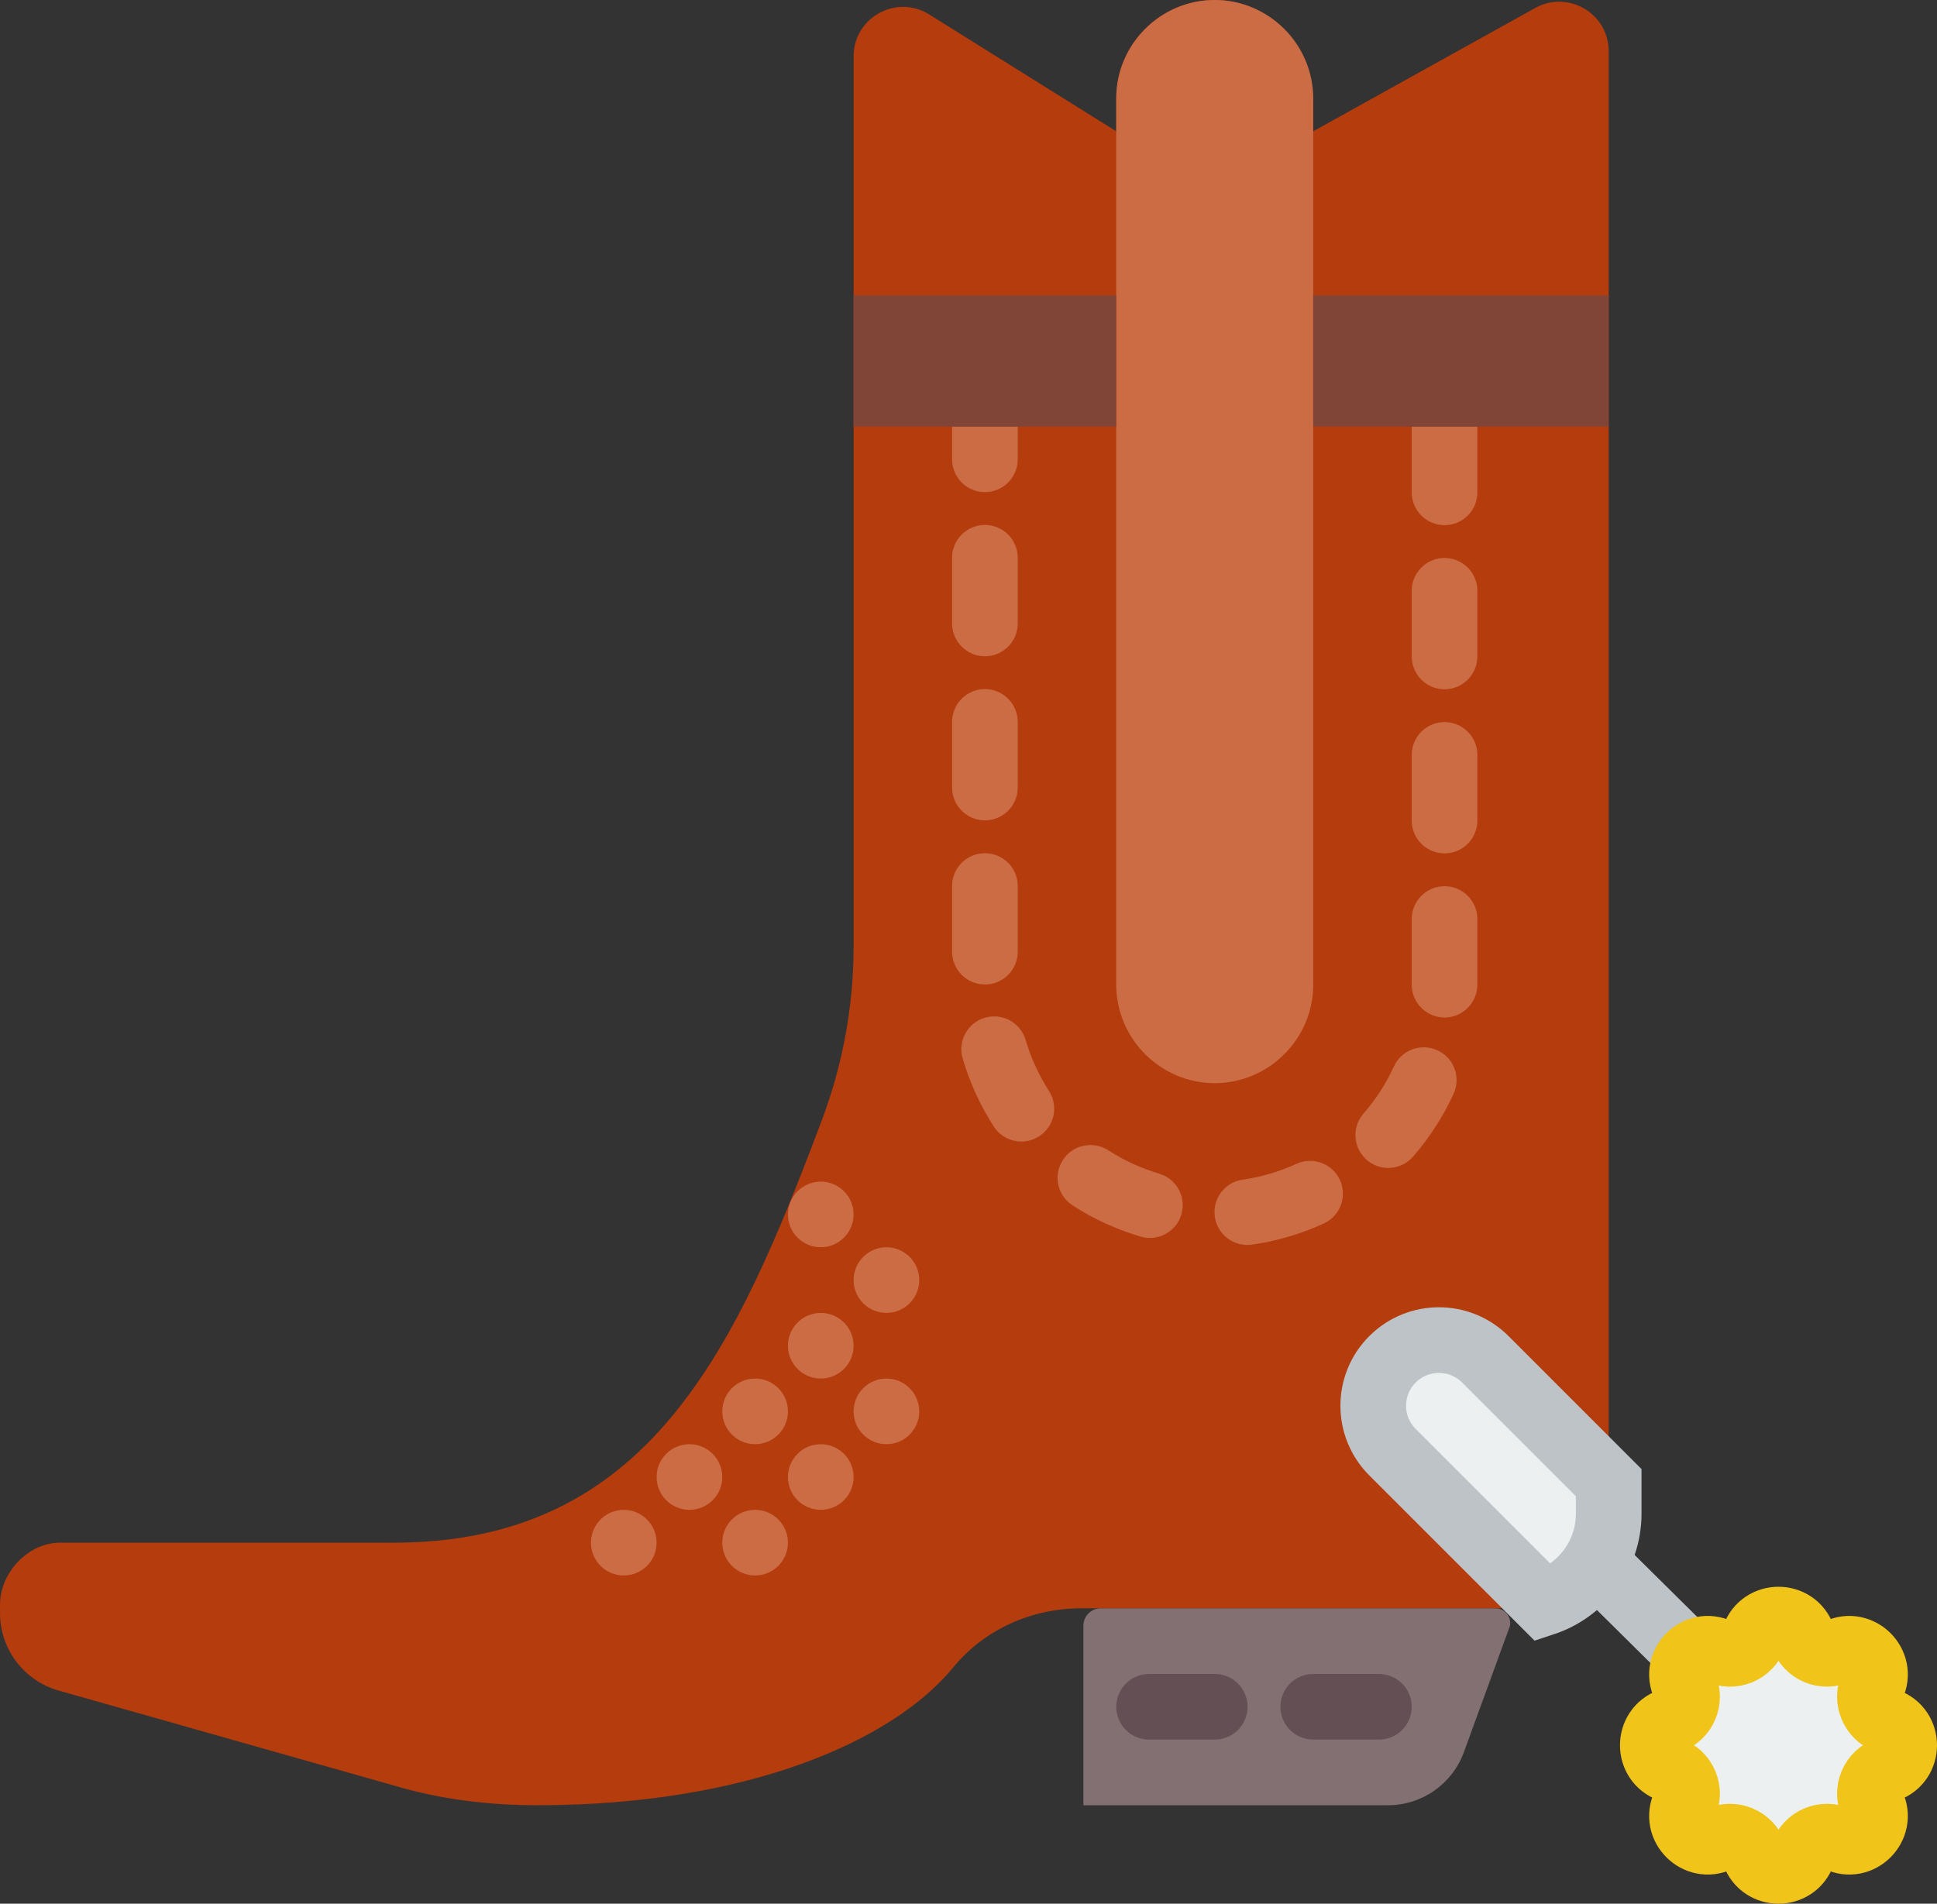 <?xml version="1.0" encoding="UTF-8" standalone="no"?>
<svg width="59px" height="58px" viewBox="0 0 59 58" version="1.1" xmlns="http://www.w3.org/2000/svg" xmlns:xlink="http://www.w3.org/1999/xlink" xmlns:sketch="http://www.bohemiancoding.com/sketch/ns">
    <rect x="0" y="0" width="59" height="58" fill="#333333" stroke="none"/>
    <!-- Generator: Sketch 3.2.2 (9983) - http://www.bohemiancoding.com/sketch -->
    <title>20 - Riding Boots (Flat)</title>
    <desc>Created with Sketch.</desc>
    <defs></defs>
    <g id="Page-1" stroke="none" stroke-width="1" fill="none" fill-rule="evenodd" sketch:type="MSPage">
        <g id="20---Riding-Boots-(Flat)" sketch:type="MSLayerGroup" transform="translate(0, -1)">
            <path d="M42.277,56 L33,56 L33,50.53 C33,50.237 33.237,50 33.53,50 L45.552,50 C45.885,50 46.101,50.35 45.952,50.647 L44.59,54.381 C44.236,55.353 43.312,56 42.277,56" id="Fill-1" fill="#837073" sketch:type="MSShapeGroup"></path>
            <path d="M46.762,1.243 L40,5 L40,4.17 C40,2.545 38.784,1.089 37.161,1.004 C35.431,0.914 34,2.29 34,4 L34,5 L28.305,1.441 C27.302,0.814 26,1.535 26,2.718 L26,29.833 C26,31.641 25.67,33.434 25.034,35.126 C22.429,42.046 19.79,48 12,48 L1.828,48 C0.858,48 0,48.916 0,49.886 L0,50.145 C0,51.242 0.729,52.207 1.785,52.506 L11.986,55.396 C13.403,55.821 14.883,56 16.361,56 C22.836,56 27.235,54.001 29.033,51.803 C29.985,50.639 31.431,50 32.935,50 L46.116,50 C47.709,50 49,48.709 49,47.116 L49,2.561 C49,1.412 47.766,0.686 46.762,1.243" id="Fill-2" fill="#B43C0D" sketch:type="MSShapeGroup"></path>
            <path d="M37.991,38.93 C37.502,38.93 37.074,38.571 37.003,38.072 C36.924,37.526 37.304,37.019 37.851,36.94 C38.418,36.859 38.969,36.697 39.488,36.459 C39.991,36.228 40.584,36.449 40.814,36.952 C41.044,37.454 40.823,38.047 40.321,38.277 C39.627,38.595 38.892,38.811 38.135,38.92 C38.087,38.927 38.039,38.93 37.991,38.93 L37.991,38.93 Z M35.025,38.717 C34.932,38.717 34.836,38.703 34.742,38.675 C34.011,38.46 33.314,38.14 32.672,37.726 C32.207,37.426 32.074,36.807 32.374,36.343 C32.673,35.879 33.292,35.746 33.756,36.045 C34.238,36.356 34.76,36.596 35.308,36.757 C35.837,36.914 36.14,37.469 35.984,37.999 C35.855,38.435 35.457,38.717 35.025,38.717 L35.025,38.717 Z M42.286,36.583 C42.053,36.583 41.82,36.503 41.63,36.338 C41.213,35.977 41.169,35.345 41.531,34.928 C41.908,34.494 42.22,34.011 42.458,33.492 C42.688,32.988 43.283,32.77 43.783,32.999 C44.286,33.229 44.506,33.823 44.276,34.325 C43.958,35.018 43.543,35.662 43.041,36.239 C42.843,36.467 42.565,36.583 42.286,36.583 L42.286,36.583 Z M31.111,35.779 C30.782,35.779 30.46,35.617 30.269,35.32 C29.855,34.676 29.537,33.979 29.322,33.249 C29.166,32.718 29.47,32.163 30,32.007 C30.53,31.85 31.085,32.156 31.241,32.685 C31.402,33.232 31.641,33.755 31.951,34.238 C32.25,34.702 32.116,35.321 31.651,35.62 C31.484,35.727 31.296,35.779 31.111,35.779 L31.111,35.779 Z M44,32 C43.448,32 43,31.552 43,31 L43,29 C43,28.448 43.448,28 44,28 C44.552,28 45,28.448 45,29 L45,31 C45,31.552 44.552,32 44,32 L44,32 Z M30,30.994 C29.448,30.994 29,30.546 29,29.994 L29,27.994 C29,27.442 29.448,26.994 30,26.994 C30.552,26.994 31,27.442 31,27.994 L31,29.994 C31,30.546 30.552,30.994 30,30.994 L30,30.994 Z M44,27 C43.448,27 43,26.552 43,26 L43,24 C43,23.448 43.448,23 44,23 C44.552,23 45,23.448 45,24 L45,26 C45,26.552 44.552,27 44,27 L44,27 Z M30,25.994 C29.448,25.994 29,25.546 29,24.994 L29,22.994 C29,22.442 29.448,21.994 30,21.994 C30.552,21.994 31,22.442 31,22.994 L31,24.994 C31,25.546 30.552,25.994 30,25.994 L30,25.994 Z M44,22 C43.448,22 43,21.552 43,21 L43,19 C43,18.448 43.448,18 44,18 C44.552,18 45,18.448 45,19 L45,21 C45,21.552 44.552,22 44,22 L44,22 Z M30,20.994 C29.448,20.994 29,20.546 29,19.994 L29,17.994 C29,17.442 29.448,16.994 30,16.994 C30.552,16.994 31,17.442 31,17.994 L31,19.994 C31,20.546 30.552,20.994 30,20.994 L30,20.994 Z M44,17 C43.448,17 43,16.552 43,16 L43,14 C43,13.448 43.448,13 44,13 C44.552,13 45,13.448 45,14 L45,16 C45,16.552 44.552,17 44,17 L44,17 Z M30,15.994 C29.448,15.994 29,15.546 29,14.994 L29,14 C29,13.448 29.448,13 30,13 C30.552,13 31,13.448 31,14 L31,14.994 C31,15.546 30.552,15.994 30,15.994 L30,15.994 Z" id="Fill-3" fill="#CB6C45" sketch:type="MSShapeGroup"></path>
            <path d="M37,34 L37,34 C35.35,34 34,32.65 34,31 L34,4 C34,2.35 35.35,1 37,1 C38.65,1 40,2.35 40,4 L40,31 C40,32.65 38.65,34 37,34" id="Fill-4" fill="#CB6C45" sketch:type="MSShapeGroup"></path>
            <path d="M42,54 L40,54 C39.448,54 39,53.552 39,53 C39,52.448 39.448,52 40,52 L42,52 C42.552,52 43,52.448 43,53 C43,53.552 42.552,54 42,54 L42,54 Z M37,54 L35,54 C34.448,54 34,53.552 34,53 C34,52.448 34.448,52 35,52 L37,52 C37.552,52 38,52.448 38,53 C38,53.552 37.552,54 37,54 L37,54 Z" id="Fill-5" fill="#644F54" sketch:type="MSShapeGroup"></path>
            <path d="M49,49 L51.478,51.453" id="Stroke-6" stroke="#BDC3C7" stroke-width="2" stroke-linecap="round" sketch:type="MSShapeGroup"></path>
            <path d="M54.911,50.865 L54.911,50.865 C55.067,51.304 55.567,51.511 55.987,51.311 C56.654,50.994 57.35,51.69 57.033,52.357 C56.833,52.776 57.04,53.277 57.478,53.433 C58.174,53.68 58.174,54.664 57.478,54.911 C57.04,55.067 56.833,55.567 57.033,55.987 C57.35,56.654 56.654,57.35 55.987,57.033 C55.567,56.833 55.067,57.04 54.911,57.478 C54.664,58.174 53.68,58.174 53.433,57.478 C53.277,57.04 52.776,56.833 52.357,57.033 C51.69,57.35 50.994,56.654 51.311,55.987 C51.511,55.567 51.303,55.067 50.865,54.911 C50.17,54.664 50.17,53.68 50.865,53.433 C51.303,53.277 51.511,52.776 51.311,52.357 C50.994,51.69 51.69,50.994 52.357,51.311 C52.776,51.511 53.277,51.304 53.433,50.865 C53.68,50.17 54.664,50.17 54.911,50.865 L54.911,50.865 Z" id="Fill-7" fill="#ECF0F1" sketch:type="MSShapeGroup"></path>
            <path d="M54.911,50.865 L54.911,50.865 C55.067,51.304 55.567,51.511 55.987,51.311 C56.654,50.994 57.35,51.69 57.033,52.357 C56.833,52.776 57.04,53.277 57.478,53.433 C58.174,53.68 58.174,54.664 57.478,54.911 C57.04,55.067 56.833,55.567 57.033,55.987 C57.35,56.654 56.654,57.35 55.987,57.033 C55.567,56.833 55.067,57.04 54.911,57.478 C54.664,58.174 53.68,58.174 53.433,57.478 C53.277,57.04 52.776,56.833 52.357,57.033 C51.69,57.35 50.994,56.654 51.311,55.987 C51.511,55.567 51.303,55.067 50.865,54.911 C50.17,54.664 50.17,53.68 50.865,53.433 C51.303,53.277 51.511,52.776 51.311,52.357 C50.994,51.69 51.69,50.994 52.357,51.311 C52.776,51.511 53.277,51.304 53.433,50.865 C53.68,50.17 54.664,50.17 54.911,50.865 L54.911,50.865 Z" id="Stroke-8" stroke="#F0C419" stroke-width="2" stroke-linecap="round" sketch:type="MSShapeGroup"></path>
            <path d="M42.414,42.414 L42.414,42.414 C41.633,43.195 41.633,44.462 42.414,45.243 L47.014,49.843 C48.164,49.464 49,48.393 49,47.116 L49,46.172 L45.243,42.414 C44.462,41.633 43.195,41.633 42.414,42.414 L42.414,42.414 Z" id="Fill-9" fill="#ECF0F1" sketch:type="MSShapeGroup"></path>
            <path d="M42.414,42.414 L42.414,42.414 C41.633,43.195 41.633,44.462 42.414,45.243 L47.014,49.843 C48.164,49.464 49,48.393 49,47.116 L49,46.172 L45.243,42.414 C44.462,41.633 43.195,41.633 42.414,42.414 L42.414,42.414 Z" id="Stroke-10" stroke="#BDC3C7" stroke-width="2" sketch:type="MSShapeGroup"></path>
            <path d="M25,39 C25.552,39 26,38.552 26,38 C26,37.448 25.552,37 25,37 C24.448,37 24,37.448 24,38 C24,38.552 24.448,39 25,39" id="Fill-11" fill="#CB6C45" sketch:type="MSShapeGroup"></path>
            <path d="M27,41 C27.552,41 28,40.552 28,40 C28,39.448 27.552,39 27,39 C26.448,39 26,39.448 26,40 C26,40.552 26.448,41 27,41" id="Fill-12" fill="#CB6C45" sketch:type="MSShapeGroup"></path>
            <path d="M25,41 C24.448,41 24,41.448 24,42 C24,42.552 24.448,43 25,43 C25.552,43 26,42.552 26,42 C26,41.448 25.552,41 25,41" id="Fill-13" fill="#CB6C45" sketch:type="MSShapeGroup"></path>
            <path d="M27,43 C26.448,43 26,43.448 26,44 C26,44.552 26.448,45 27,45 C27.552,45 28,44.552 28,44 C28,43.448 27.552,43 27,43" id="Fill-14" fill="#CB6C45" sketch:type="MSShapeGroup"></path>
            <path d="M23,45 C23.552,45 24,44.552 24,44 C24,43.448 23.552,43 23,43 C22.448,43 22,43.448 22,44 C22,44.552 22.448,45 23,45" id="Fill-15" fill="#CB6C45" sketch:type="MSShapeGroup"></path>
            <path d="M21,45 C20.448,45 20,45.448 20,46 C20,46.552 20.448,47 21,47 C21.552,47 22,46.552 22,46 C22,45.448 21.552,45 21,45" id="Fill-16" fill="#CB6C45" sketch:type="MSShapeGroup"></path>
            <path d="M25,45 C24.448,45 24,45.448 24,46 C24,46.552 24.448,47 25,47 C25.552,47 26,46.552 26,46 C26,45.448 25.552,45 25,45" id="Fill-17" fill="#CB6C45" sketch:type="MSShapeGroup"></path>
            <path d="M23,47 C22.448,47 22,47.448 22,48 C22,48.552 22.448,49 23,49 C23.552,49 24,48.552 24,48 C24,47.448 23.552,47 23,47" id="Fill-18" fill="#CB6C45" sketch:type="MSShapeGroup"></path>
            <path d="M19,47 C18.448,47 18,47.448 18,48 C18,48.552 18.448,49 19,49 C19.552,49 20,48.552 20,48 C20,47.448 19.552,47 19,47" id="Fill-19" fill="#CB6C45" sketch:type="MSShapeGroup"></path>
            <path d="M26,10 L34,10 L34,14 L26,14 L26,10 Z" id="Fill-20" fill="#804537" sketch:type="MSShapeGroup"></path>
            <path d="M40,10 L49,10 L49,14 L40,14 L40,10 Z" id="Fill-21" fill="#804537" sketch:type="MSShapeGroup"></path>
        </g>
    </g>
</svg>